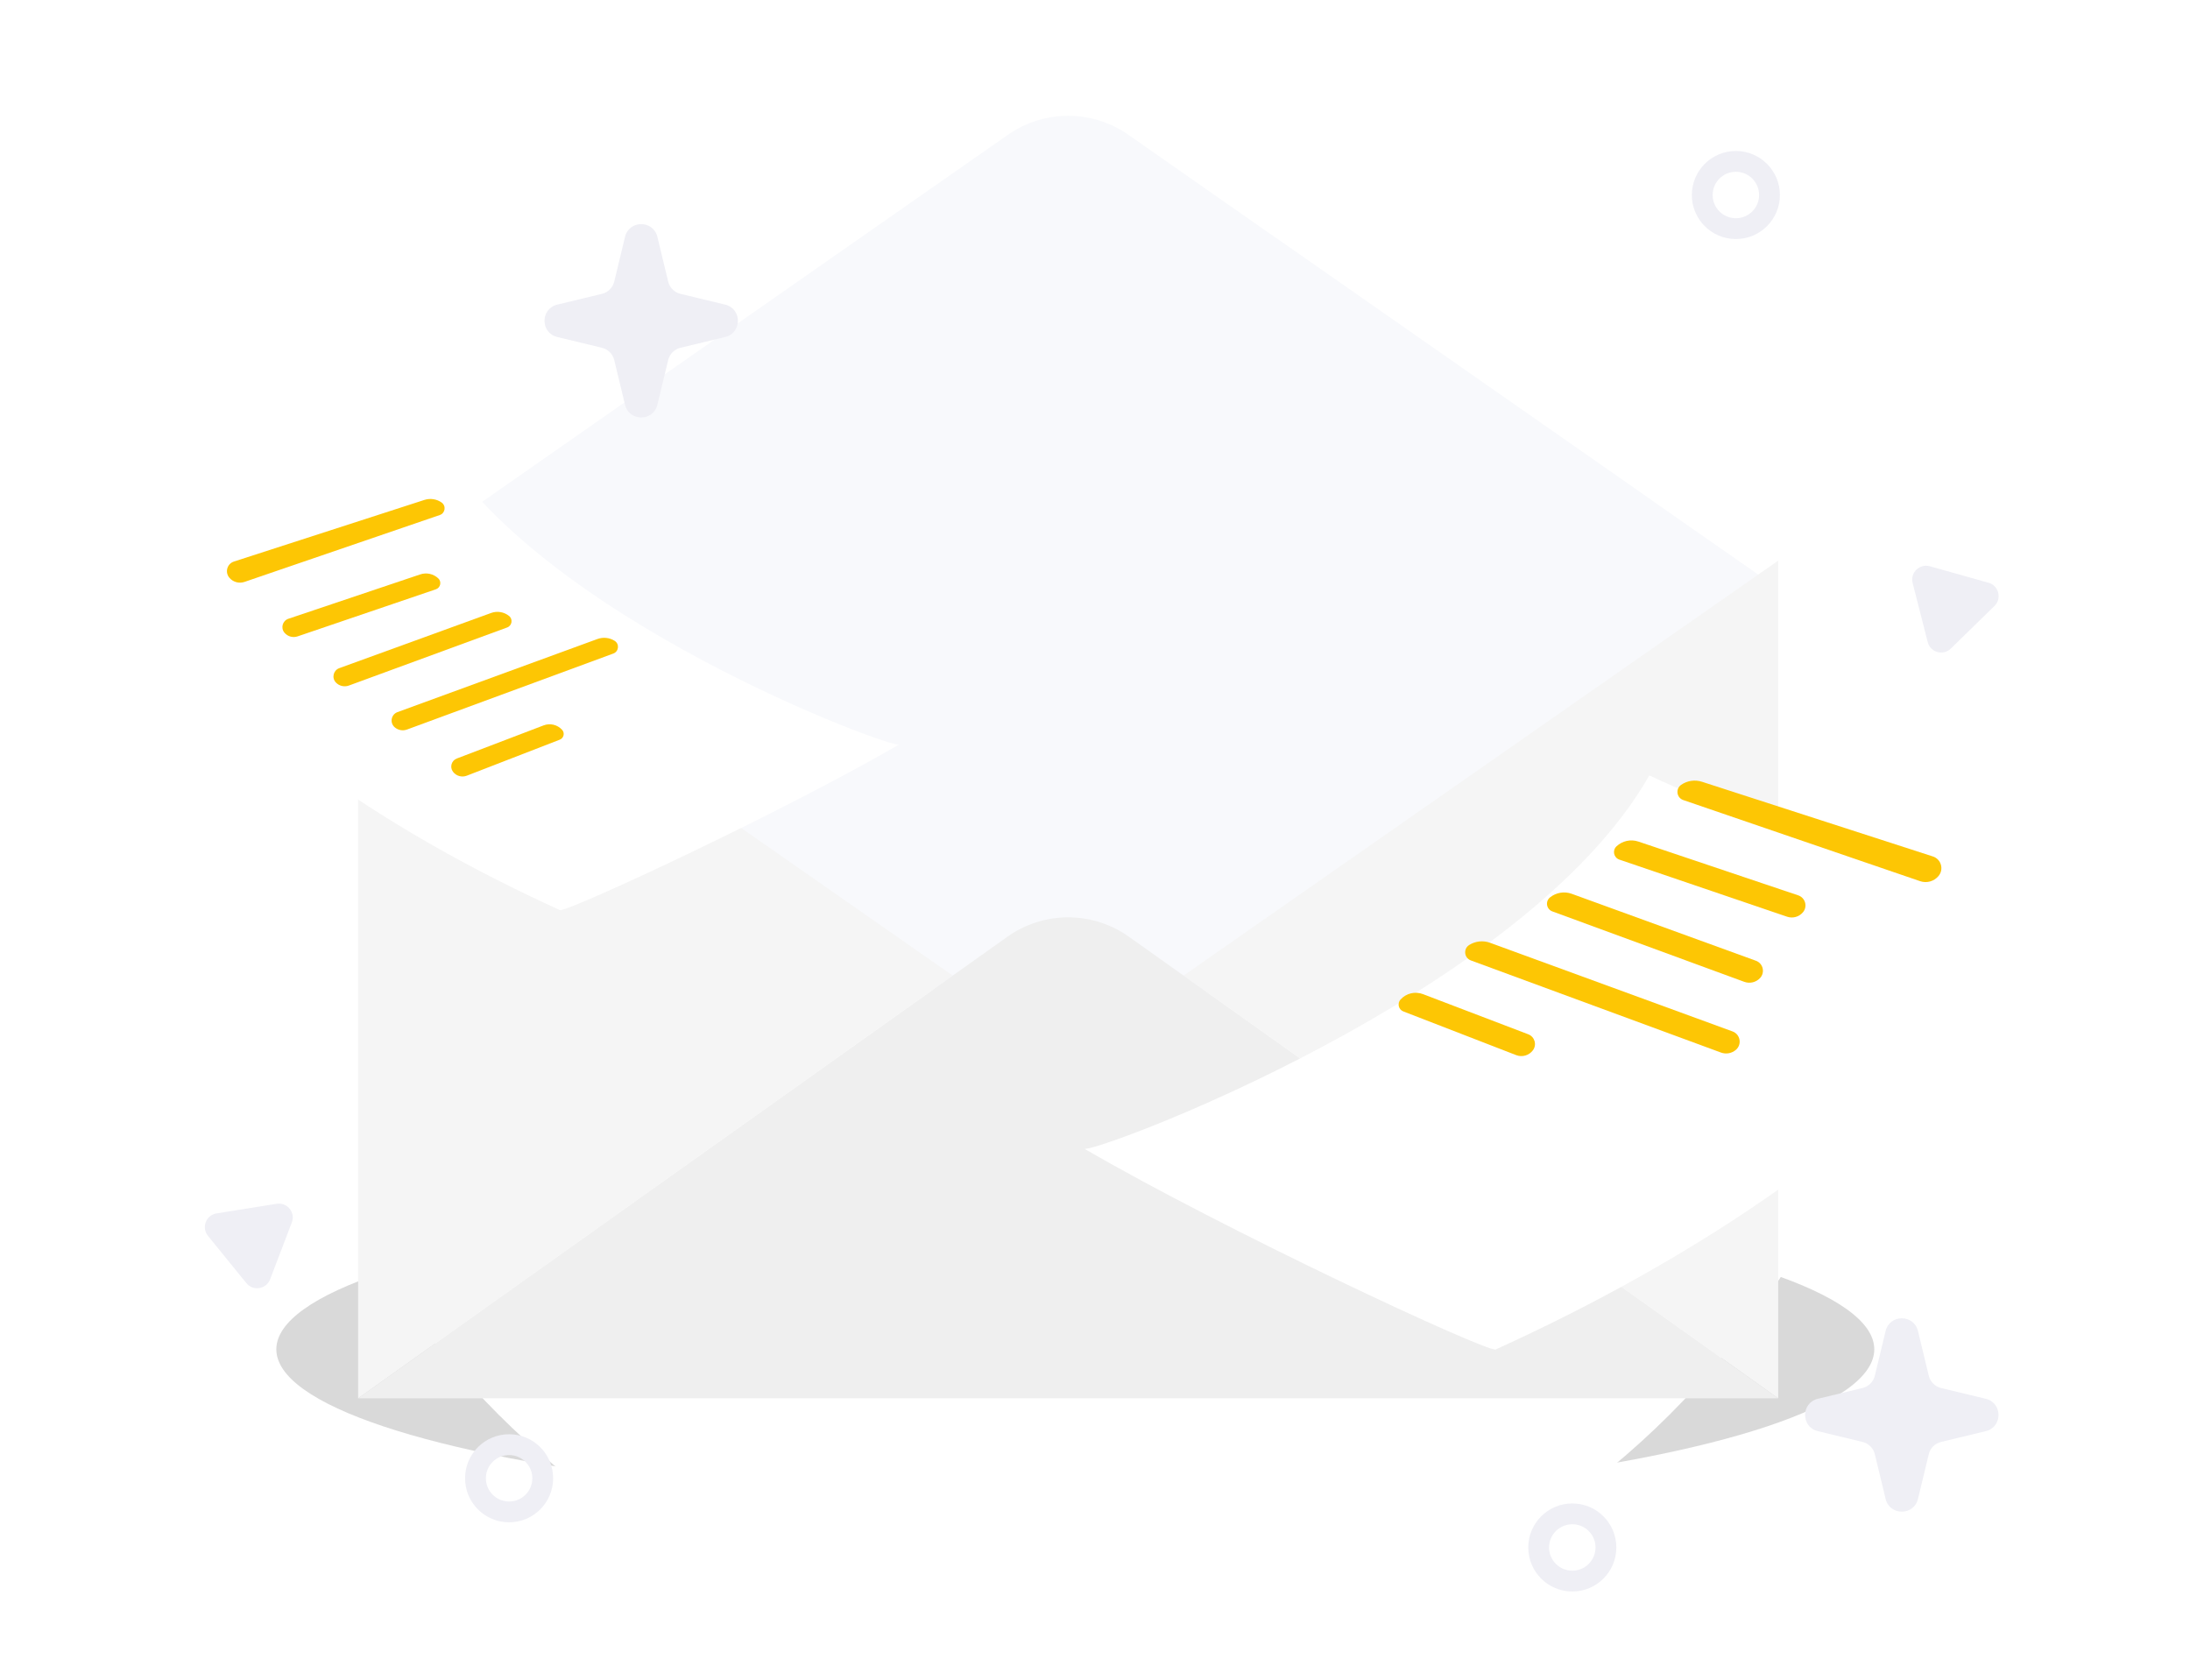 <svg width="275" height="211" viewBox="0 0 275 211" fill="none" xmlns="http://www.w3.org/2000/svg">
<g filter="url(#filter0_f_5845_9345)">
<ellipse cx="135.027" cy="169.451" rx="100.328" ry="19.355" fill="#D9D9D9"/>
</g>
<path d="M136.129 208.083C193.59 208.083 240.171 161.502 240.171 104.041C240.171 46.581 193.59 0 136.129 0C78.669 0 32.088 46.581 32.088 104.041C32.088 161.502 78.669 208.083 136.129 208.083Z" fill="white"/>
<g filter="url(#filter1_d_5845_9345)">
<path d="M223.281 70.41L134.125 132.63L44.969 70.41L126.584 13.43C128.798 11.887 131.431 11.06 134.129 11.06C136.827 11.06 139.46 11.887 141.673 13.43L157.953 24.811L162.216 27.771L205.136 57.741L209.658 60.916L223.281 70.41Z" fill="#F8F9FC"/>
</g>
<path d="M119.628 122.513L44.969 175.601V70.409L119.628 122.513Z" fill="#F5F5F5"/>
<path d="M148.629 122.513L223.288 175.601V70.409L148.629 122.513Z" fill="#F5F5F5"/>
<path d="M44.969 175.603L126.488 117.646C128.719 116.057 131.39 115.203 134.129 115.203C136.868 115.203 139.538 116.057 141.769 117.646L223.281 175.603H44.969Z" fill="#EFEFEF"/>
<g filter="url(#filter2_d_5845_9345)">
<path d="M54.389 51.349C40.721 57.742 26.033 61.678 11 62.975C13.031 67.698 27.465 91.335 70.311 110.811C71.469 110.989 98.224 98.543 112.907 90.007C112.408 90.72 67.299 74.121 54.389 51.349Z" fill="white"/>
</g>
<path d="M55.446 63.101C54.817 62.664 54.02 62.547 53.292 62.782L29.378 70.519C28.521 70.796 28.216 71.851 28.793 72.543C29.257 73.1 30.017 73.313 30.703 73.078L55.227 64.678C55.919 64.441 56.047 63.518 55.446 63.101Z" fill="#FDC604"/>
<path d="M55.032 72.63C54.425 72.06 53.554 71.871 52.766 72.136L36.211 77.707C35.48 77.953 35.223 78.854 35.712 79.448C36.112 79.934 36.771 80.122 37.367 79.919L54.734 74.006C55.32 73.806 55.483 73.054 55.032 72.63Z" fill="#FDC604"/>
<path d="M63.919 77.349C63.286 76.842 62.434 76.701 61.672 76.978L42.603 83.909C41.854 84.181 41.629 85.131 42.176 85.71C42.594 86.153 43.236 86.304 43.808 86.094L63.682 78.801C64.299 78.575 64.433 77.76 63.919 77.349Z" fill="#FDC604"/>
<path d="M70.586 91.655C69.999 91.007 69.076 90.786 68.259 91.097L57.361 95.256C56.692 95.511 56.45 96.335 56.876 96.911C57.275 97.451 57.985 97.657 58.611 97.415L70.293 92.89C70.796 92.695 70.948 92.056 70.586 91.655Z" fill="#FDC604"/>
<g filter="url(#filter3_d_5845_9345)">
<path d="M212.386 84.312C228.96 92.064 246.769 96.837 264.999 98.41C262.536 104.136 245.034 132.797 193.081 156.414C191.676 156.63 159.234 141.537 141.43 131.188C142.035 132.052 196.732 111.925 212.386 84.312Z" fill="white"/>
</g>
<path d="M211.104 98.562C211.867 98.033 212.833 97.89 213.716 98.176L242.713 107.557C243.752 107.893 244.122 109.173 243.423 110.011C242.86 110.687 241.939 110.945 241.107 110.66L211.37 100.474C210.531 100.187 210.376 99.068 211.104 98.562Z" fill="#FDC604"/>
<path d="M202.984 106.285C203.72 105.594 204.775 105.364 205.732 105.686L225.806 112.442C226.691 112.74 227.003 113.832 226.41 114.553C225.925 115.142 225.126 115.369 224.404 115.123L203.345 107.953C202.634 107.711 202.437 106.799 202.984 106.285Z" fill="#FDC604"/>
<path d="M194.641 112.695C195.409 112.081 196.441 111.911 197.365 112.247L220.488 120.651C221.396 120.98 221.669 122.132 221.006 122.834C220.499 123.371 219.721 123.555 219.027 123.3L194.929 114.457C194.18 114.182 194.019 113.194 194.641 112.695Z" fill="#FDC604"/>
<path d="M175.867 125.522C176.578 124.737 177.698 124.468 178.688 124.846L191.903 129.889C192.714 130.198 193.007 131.196 192.491 131.895C192.007 132.55 191.146 132.8 190.387 132.506L176.222 127.02C175.611 126.784 175.427 126.008 175.867 125.522Z" fill="#FDC604"/>
<path d="M184.493 118.672C185.275 118.182 186.241 118.08 187.108 118.397L217.556 129.53C218.529 129.886 218.765 131.155 217.985 131.836C217.469 132.287 216.747 132.42 216.104 132.183L184.695 120.613C183.848 120.301 183.728 119.152 184.493 118.672Z" fill="#FDC604"/>
<path d="M77.179 80.475C76.534 80.07 75.738 79.986 75.023 80.248L49.912 89.429C49.11 89.722 48.915 90.769 49.559 91.331C49.984 91.703 50.579 91.813 51.109 91.617L77.013 82.075C77.711 81.818 77.81 80.87 77.179 80.475Z" fill="#FDC604"/>
<path d="M217.976 20.267C220.308 20.268 222.198 22.159 222.198 24.491C222.198 26.823 220.308 28.713 217.976 28.714C215.643 28.714 213.752 26.823 213.752 24.491C213.752 22.159 215.643 20.267 217.976 20.267Z" stroke="#EFEFF5" stroke-width="2.613"/>
<circle cx="63.928" cy="185.647" r="4.223" stroke="#EFEFF5" stroke-width="2.613"/>
<circle cx="197.435" cy="194.336" r="4.223" stroke="#EFEFF5" stroke-width="2.613"/>
<path d="M78.485 29.747C79 27.613 82.034 27.613 82.549 29.747L83.904 35.361C84.088 36.123 84.683 36.718 85.446 36.902L91.06 38.257C93.193 38.772 93.193 41.806 91.06 42.321L85.446 43.676C84.683 43.86 84.088 44.455 83.904 45.217L82.549 50.831C82.034 52.964 79 52.964 78.485 50.831L77.13 45.217C76.946 44.455 76.351 43.86 75.589 43.676L69.975 42.321C67.842 41.806 67.842 38.772 69.975 38.257L75.589 36.902C76.351 36.718 76.946 36.123 77.13 35.361L78.485 29.747Z" fill="#EFEFF5"/>
<path d="M236.778 167.155C237.293 165.022 240.327 165.022 240.842 167.155L242.197 172.769C242.381 173.531 242.976 174.126 243.739 174.31L249.353 175.665C251.486 176.18 251.486 179.214 249.353 179.729L243.739 181.084C242.976 181.268 242.381 181.863 242.197 182.625L240.842 188.239C240.327 190.372 237.293 190.372 236.778 188.239L235.423 182.625C235.239 181.863 234.644 181.268 233.882 181.084L228.268 179.729C226.135 179.214 226.135 176.18 228.268 175.665L233.882 174.31C234.644 174.126 235.239 173.531 235.423 172.769L236.778 167.155Z" fill="#EFEFF5"/>
<path d="M34.743 151.175C36.067 150.963 37.124 152.263 36.646 153.516L33.917 160.662C33.439 161.914 31.784 162.179 30.938 161.139L26.114 155.203C25.269 154.162 25.866 152.596 27.191 152.384L34.743 151.175Z" fill="#EFEFF5"/>
<path d="M240.173 73.22C239.842 71.921 241.041 70.75 242.332 71.113L249.696 73.182C250.987 73.545 251.401 75.169 250.441 76.106L244.968 81.448C244.008 82.385 242.394 81.931 242.063 80.632L240.173 73.22Z" fill="#EFEFF5"/>
<defs>
<filter id="filter0_f_5845_9345" x="12.926" y="128.323" width="244.201" height="82.255" filterUnits="userSpaceOnUse" color-interpolation-filters="sRGB">
<feFlood flood-opacity="0" result="BackgroundImageFix"/>
<feBlend mode="normal" in="SourceGraphic" in2="BackgroundImageFix" result="shape"/>
<feGaussianBlur stdDeviation="10.886" result="effect1_foregroundBlur_5845_9345"/>
</filter>
<filter id="filter1_d_5845_9345" x="41.485" y="11.06" width="185.28" height="128.538" filterUnits="userSpaceOnUse" color-interpolation-filters="sRGB">
<feFlood flood-opacity="0" result="BackgroundImageFix"/>
<feColorMatrix in="SourceAlpha" type="matrix" values="0 0 0 0 0 0 0 0 0 0 0 0 0 0 0 0 0 0 127 0" result="hardAlpha"/>
<feOffset dy="3.484"/>
<feGaussianBlur stdDeviation="1.742"/>
<feComposite in2="hardAlpha" operator="out"/>
<feColorMatrix type="matrix" values="0 0 0 0 0 0 0 0 0 0 0 0 0 0 0 0 0 0 0.25 0"/>
<feBlend mode="normal" in2="BackgroundImageFix" result="effect1_dropShadow_5845_9345"/>
<feBlend mode="normal" in="SourceGraphic" in2="effect1_dropShadow_5845_9345" result="shape"/>
</filter>
<filter id="filter2_d_5845_9345" x="0.549" y="44.381" width="122.809" height="80.366" filterUnits="userSpaceOnUse" color-interpolation-filters="sRGB">
<feFlood flood-opacity="0" result="BackgroundImageFix"/>
<feColorMatrix in="SourceAlpha" type="matrix" values="0 0 0 0 0 0 0 0 0 0 0 0 0 0 0 0 0 0 127 0" result="hardAlpha"/>
<feOffset dy="3.484"/>
<feGaussianBlur stdDeviation="5.226"/>
<feComposite in2="hardAlpha" operator="out"/>
<feColorMatrix type="matrix" values="0 0 0 0 0.02 0 0 0 0 0.169 0 0 0 0 0.396 0 0 0 0.15 0"/>
<feBlend mode="normal" in2="BackgroundImageFix" result="effect1_dropShadow_5845_9345"/>
<feBlend mode="normal" in="SourceGraphic" in2="effect1_dropShadow_5845_9345" result="shape"/>
</filter>
<filter id="filter3_d_5845_9345" x="121.344" y="82.57" width="153.181" height="101.715" filterUnits="userSpaceOnUse" color-interpolation-filters="sRGB">
<feFlood flood-opacity="0" result="BackgroundImageFix"/>
<feColorMatrix in="SourceAlpha" type="matrix" values="0 0 0 0 0 0 0 0 0 0 0 0 0 0 0 0 0 0 127 0" result="hardAlpha"/>
<feOffset dx="-5.28" dy="13.064"/>
<feGaussianBlur stdDeviation="7.403"/>
<feComposite in2="hardAlpha" operator="out"/>
<feColorMatrix type="matrix" values="0 0 0 0 0.021 0 0 0 0 0.168 0 0 0 0 0.396 0 0 0 0.15 0"/>
<feBlend mode="normal" in2="BackgroundImageFix" result="effect1_dropShadow_5845_9345"/>
<feBlend mode="normal" in="SourceGraphic" in2="effect1_dropShadow_5845_9345" result="shape"/>
</filter>
</defs>
</svg>
